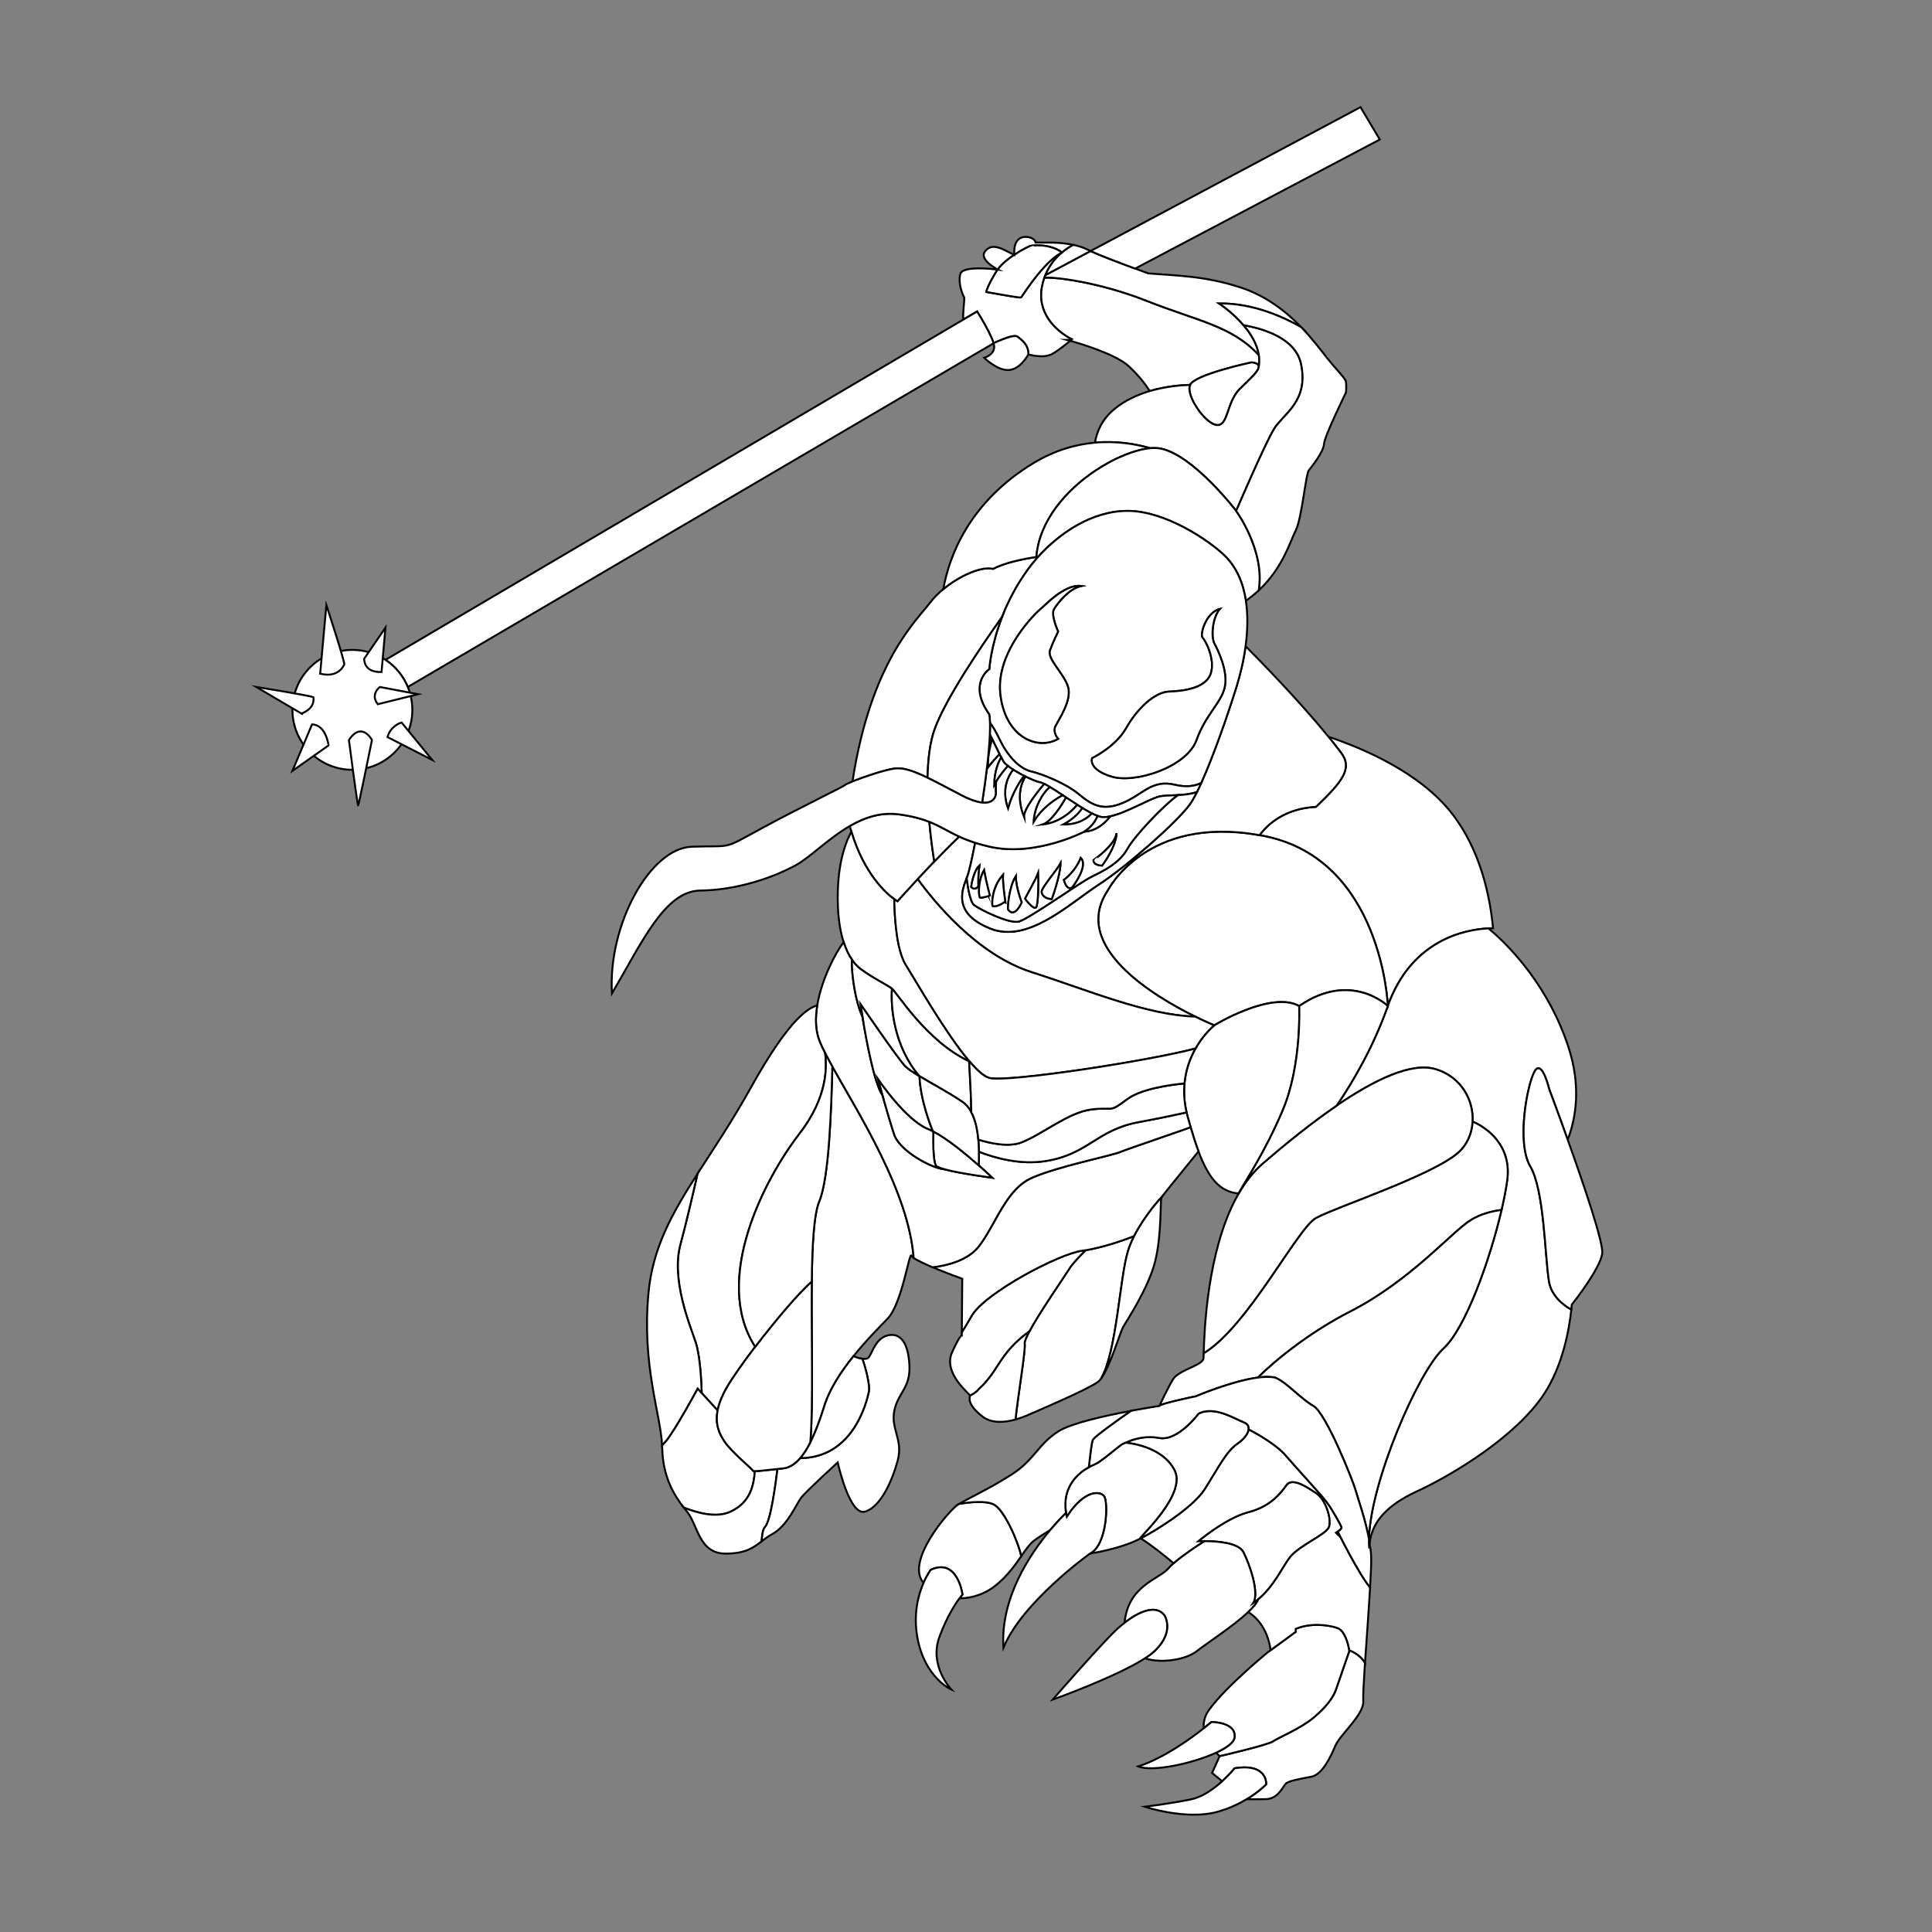 <?xml version="1.0" encoding="utf-8"?>
<!-- Generator: Adobe Illustrator 25.2.0, SVG Export Plug-In . SVG Version: 6.00 Build 0)  -->
<svg version="1.1" baseProfile="tiny" id="Layer_1" xmlns="http://www.w3.org/2000/svg" xmlns:xlink="http://www.w3.org/1999/xlink"
	 x="0px" y="0px" viewBox="0 0 1000 1000" overflow="visible" xml:space="preserve">
<rect x="0" y="0" width="1000" height="1000" fill="#808080" stroke="none"/>
<path fill="#FFFFFF" stroke="#000000" stroke-miterlimit="10" d="M552.44,175.97c0.35,0.09,0.85,0.23,1.48,0.41
	c-1.78,1.52-5.8,4.84-9.29,6.81c-4.64,2.61-12.36,0.23-12.36,0.23c0.12-5.11-3.57-7.48-5.59-9.14c-0.43-0.36-1.25-0.41-2.27-0.26
	c-0.09,0.01-0.18,0.02-0.27,0.04c-0.15,0.03-0.32,0.06-0.49,0.09c-0.19,0.04-0.38,0.09-0.58,0.13c-0.44,0.12-0.91,0.25-1.38,0.39
	c-0.14,0.04-0.28,0.09-0.42,0.14c-1.69,0.55-3.44,1.26-4.77,1.84c-0.2,0.09-0.39,0.17-0.57,0.25c-0.39,0.18-0.73,0.33-1,0.46
	c-0.12,0.06-0.23,0.11-0.32,0.15c-0.06,0.03-0.11,0.05-0.15,0.07l-0.1,0.05l-0.09,0.04c-0.96-3.32-3.99-8.83-6.15-12.55
	c-1.34-2.3-2.35-3.91-2.35-3.91l-7.17,4.22c-0.37-3.86,0.91-11.21,0.4-11.71c-0.59-0.59-3.33-7.37-1.9-12
	c1.34-4.35,17.33-2.42,19.29-2.17c-0.27,0.36-0.52,0.73-0.75,1.1c-4.76,7.72-5.11,10.46-5.11,10.46s0.05,0.01,0.14,0.03
	c0.03,0,0.07,0.01,0.11,0.02c0.11,0.02,0.25,0.04,0.43,0.07c0.09,0.02,0.18,0.04,0.29,0.06c1.83,0.33,5.97,1.07,9.7,1.69
	c0.7,0.12,1.39,0.23,2.05,0.34c0.24,0.04,0.48,0.08,0.71,0.11c0.23,0.04,0.45,0.07,0.67,0.11c0.19,0.03,0.37,0.05,0.55,0.08
	c0.13,0.02,0.27,0.04,0.4,0.06c0.32,0.05,0.63,0.09,0.91,0.13c0.14,0.02,0.27,0.04,0.39,0.05c0.41,0.05,0.75,0.09,1.01,0.11
	c0.33,0.02,0.53,0.02,0.58-0.01c0.01-0.01,0.02-0.02,0.03-0.03c0.04-0.04,0.1-0.12,0.18-0.24c0.11-0.15,0.26-0.37,0.44-0.64
	c0.09-0.13,0.19-0.28,0.3-0.44c0.95-1.4,2.53-3.74,4.51-6.41h0.01c0.07-0.1,0.15-0.21,0.23-0.32c0.12-0.16,0.24-0.31,0.36-0.47
	c0.6-0.78,1.22-1.59,1.87-2.41c0.26-0.33,0.53-0.66,0.8-0.99c0.54-0.65,1.09-1.31,1.65-1.96c1.13-1.29,2.29-2.56,3.49-3.74
	c0.14-0.14,0.29-0.29,0.44-0.43c0.37-0.36,0.75-0.71,1.12-1.05c0.18-0.16,0.36-0.32,0.53-0.47c0.29-0.25,0.57-0.49,0.85-0.72
	c0.2-0.17,0.4-0.33,0.6-0.48c0.17-0.13,0.34-0.26,0.5-0.38c0.36-0.28,0.73-0.54,1.09-0.78c0.06-0.05,0.12-0.09,0.17-0.12
	c0.35-0.23,0.69-0.44,1.03-0.64c0.11-0.07,0.23-0.13,0.34-0.19c0.23-0.13,0.45-0.25,0.68-0.36c-3.17,2.66-6.46,6.45-8.57,11.68
	c-0.19,0.44-0.36,0.89-0.52,1.35c-0.56,1.55-1,3.22-1.32,5.01c-0.41,2.29-0.46,4.44-0.25,6.43c0.33,3.05,1.28,5.74,2.57,8.09
	c4.54,8.31,13.24,12.33,13.24,12.33s-0.15,0.13-0.41,0.37C553.87,175.97,553.21,175.98,552.44,175.97z"/>
<path fill="#FFFFFF" stroke="#000000" stroke-miterlimit="10" d="M532.27,183.42c0,0-3.8,7.49-9.86,8.08
	c-6.06,0.6-12.95-6.29-12.95-6.29s5.58-1.67,5.11-6.18c-0.04-0.39-0.14-0.85-0.3-1.36l0.09-0.04l0.1-0.05
	c0.04-0.02,0.09-0.04,0.15-0.07c0.09-0.04,0.2-0.09,0.32-0.15c0.27-0.13,0.61-0.28,1-0.46c0.18-0.08,0.37-0.16,0.57-0.25
	c1.33-0.58,3.08-1.29,4.77-1.84c0.14-0.05,0.28-0.1,0.42-0.14c0.47-0.14,0.94-0.27,1.38-0.39c0.2-0.04,0.39-0.09,0.58-0.13
	c0.17-0.03,0.34-0.06,0.49-0.09c0.09-0.02,0.18-0.03,0.27-0.04c1.02-0.15,1.84-0.1,2.27,0.26
	C528.7,175.94,532.39,178.31,532.27,183.42z"/>
<path fill="#FFFFFF" stroke="#000000" stroke-miterlimit="10" d="M555.55,126.75c-1.64,0.86-3.72,2.14-5.85,3.93
	c-6.98-5.12-16.45-3.4-16.45-3.4s-3.93,1.73-8.24,4.58c-0.54-8.1,3.6-9.74,7.14-9.15c3.56,0.6,3.92,2.84,3.92,2.84l6.65,0.01
	C542.72,125.56,549.07,125.38,555.55,126.75z"/>
<path fill="#FFFFFF" stroke="#000000" stroke-miterlimit="10" d="M524.91,131.93c-3.07,2.03-6.33,4.62-8.48,7.57
	c-1.3-0.69-10.01-5.48-6.38-9.66C513.94,125.35,519.25,129.2,524.91,131.93z"/>
<path fill="#FFFFFF" stroke="#000000" stroke-miterlimit="10" d="M651.53,189.84c0.03-1.19-1.04-1.99-3.78-2.26
	c0,0-29.1,6.18-31.72,11.59c-0.01,0.01-0.01,0.03-0.02,0.04c-4.88,0.14-12.73,0.79-20.91,3.21c-1.48-2.38-4.96-7.41-10.79-12.82
	c-6.66-6.16-24.35-11.52-30.39-13.22c0.2-0.17,0.37-0.32,0.51-0.43c0.26-0.24,0.41-0.37,0.41-0.37s-8.7-4.02-13.24-12.33
	c-1.29-2.35-2.24-5.04-2.57-8.09c-0.21-1.99-0.16-4.14,0.25-6.43c0.32-1.79,0.76-3.46,1.32-5.01c4.5-0.27,15.82,1.02,29.54,4.48
	c7.36,1.85,15.42,4.34,23.49,7.54c26.04,10.35,43.81,12.78,57.95,28.02C651.88,185.75,651.89,187.78,651.53,189.84z"/>
<path fill="#FFFFFF" stroke="#000000" stroke-miterlimit="10" d="M651.53,189.84c-0.08,2.54-5.15,6.84-9.84,11.52
	c-6.89,6.9-5.82,19.01-11.76,18.66c-5.93-0.36-16.46-15.38-13.92-20.81c0.01-0.01,0.01-0.03,0.02-0.04
	c2.62-5.41,31.72-11.59,31.72-11.59C650.49,187.85,651.56,188.65,651.53,189.84z"/>
<path fill="#FFFFFF" stroke="#000000" stroke-miterlimit="10" d="M643.64,168.29c3.74,4.36,7.07,9.69,7.94,15.47
	c-14.14-15.24-31.91-17.67-57.95-28.02c-8.07-3.2-16.13-5.69-23.49-7.54c-13.72-3.46-25.04-4.75-29.54-4.48
	c0.16-0.46,0.33-0.91,0.52-1.35l23.33-12.43c4.81,2.22,14.49,5.91,23.1,9.08c2.42,0.89,4.74,1.73,6.86,2.5h0.01
	c14.45,1.17,29.45,1.25,47.87,7.33c13.34,4.4,23.54,12.55,31.22,20.49c-9.61-5.5-25.25-12.47-42.51-12.27
	C631,157.07,637.81,161.49,643.64,168.29z"/>
<path fill="#FFFFFF" stroke="#000000" stroke-miterlimit="10" d="M564.45,129.94l-23.33,12.43c2.11-5.23,5.4-9.02,8.57-11.68
	l0.01-0.01c2.13-1.79,4.21-3.07,5.85-3.93c2.61,0.55,5.24,1.34,7.49,2.5C563.44,129.46,563.92,129.69,564.45,129.94z"/>
<path fill="none" stroke="#000000" stroke-miterlimit="10" d="M683.4,175.82"/>
<path fill="#FFFFFF" stroke="#000000" stroke-miterlimit="10" d="M659.52,221.92c-4.76,7.72-19.68,42.53-19.68,42.53
	s-22.38-29.22-39.37-32.31c-1.48-0.27-3.19-0.31-5.08-0.14c-7.3-2.12-17.29-3.91-28.66-2.88c1-5.87,3.76-12.12,9.97-17.3
	c5.5-4.58,12.05-7.52,18.4-9.4c8.18-2.42,16.03-3.07,20.91-3.21c-2.54,5.43,7.99,20.45,13.92,20.81
	c5.94,0.35,4.87-11.76,11.76-18.66c4.69-4.68,9.76-8.98,9.84-11.52c0.36-2.06,0.35-4.09,0.05-6.08c-0.87-5.78-4.2-11.11-7.94-15.47
	c10.43,1.81,26.95,6.77,29.78,20.01C677.58,207.78,664.27,214.2,659.52,221.92z"/>
<path fill="#FFFFFF" stroke="#000000" stroke-miterlimit="10" d="M536.43,288.24c-0.03,0.36-0.05,0.72-0.06,1.08
	c-1.46,1.67-2.78,3.33-3.98,4.96c-6.35,8.64-10.73,17.35-13.75,25.12v0.01c-10.9,15.32-28.75,41.67-34.68,57.53
	c-2.62,7.01-3.66,16.19-3.85,25.63c-7.59-3.68-12.74-5.41-17.25-4.75c-5.32,0.78-15.97,4.41-21.61,6.66
	c9.53-61.96,33.18-83.3,40.17-92.56c1.83-2.42,4.18-4.8,6.82-6.97c8.41-6.97,19.68-11.99,25.79-10.5
	C519.88,291.26,529.75,289.29,536.43,288.24z"/>
<path fill="#FFFFFF" stroke="#000000" stroke-miterlimit="10" d="M483.6,445.92c0,0.01,0,0.01,0,0.01
	c-3.03,3.16-5.96,6.29-8.58,9.13c-6.07,6.53-10.47,11.49-10.47,11.49s-0.62-0.34-1.67-1.11c-4.23-3.05-15.53-12.93-22.2-34.91
	c-0.29-0.97-0.57-1.95-0.85-2.97c7.59-4.41,16.08-7.33,25.55-6.04c6.82,0.93,11.65,2.28,15.64,3.85v0.01
	C481.85,434.7,483.02,442.39,483.6,445.92z"/>
<path fill="#FFFFFF" stroke="#000000" stroke-miterlimit="10" d="M772.8,480.46c-0.71,0.01-1.51,0.03-2.39,0.07
	c-12.32,0.63-39.89,5.99-52.08,40.2c0,0-2.85-75.56-63.68-87.92c-0.92-0.19-1.83-0.36-2.72-0.52c4.46-5.99,13.28-13.82,29.24-14.69
	c13.87-13.3,19.01-19.94,12.92-28.04c-2.01-2.67-4.18-5.42-6.45-8.21c17.92,6,47.39,18.51,63.96,39.82
	C766.34,440.12,771.25,464.05,772.8,480.46z"/>
<path fill="#FFFFFF" stroke="#000000" stroke-miterlimit="10" d="M813.31,677.86c-1.2,10.99-4.55,28.98-13.95,43.43
	c-14.62,22.45-48.12,42.41-65.94,50.61c-15.16,6.98-23.11,15.5-24.48,26.67c-0.11-0.69-0.24-1.39-0.37-2.08
	c0.61-28.93,25.32-86.41,38.51-98.49c11.5-10.52,24.11-45.97,30.11-71.75c1.32-5.66,2.32-10.86,2.92-15.22
	c2.46-17.91-10.13-27.13-17.92-30.53c0.59-11.17-5.98-23.17-19.15-27.1c-12.35-3.68-31.28,5.27-51.19,18.87
	c8.72-12.77,18.95-30.43,26.48-51.54c12.19-34.21,39.76-39.57,52.08-40.2c0.71,0.58,1.58,1.32,2.58,2.2
	c8.95,7.91,28.59,27.97,38.84,59.27c6.57,20.04,4,36.4-0.38,47.94c-5.24-14.64-9.6-26.2-9.6-26.2s-3.68-15.68-7.48-9.27
	c-3.8,6.42-9.56,36.84-2.29,49.19c7.28,12.36,7.52,46.1,9.65,59.41C802.9,670.35,808.49,675.08,813.31,677.86z"/>
<path fill="#FFFFFF" stroke="#000000" stroke-miterlimit="10" d="M829.3,648.93c-1.31,7.82-13.63,23.68-15.74,26.34
	c-0.07,0.81-0.15,1.67-0.25,2.59c-4.82-2.78-10.41-7.51-11.58-14.79c-2.13-13.31-2.37-47.05-9.65-59.41
	c-7.27-12.35-1.51-42.77,2.29-49.19c3.8-6.41,7.48,9.27,7.48,9.27s4.36,11.56,9.6,26.2C819.7,612.99,830.17,643.69,829.3,648.93z"/>
<path fill="#FFFFFF" stroke="#000000" stroke-miterlimit="10" d="M706.52,860.71c-0.64,9.69-1.08,17.4-0.9,19.72
	c0.53,6.95-11.95,17.29-14.44,23.17c-2.5,5.88-6.77,14.97-12.48,16.04c-5.7,1.07-11.76,2.14-13.18,3.57
	c-1.43,1.42-3.92,7.84-10.16,8.02c-4.35,0.12-8.19,0.07-10.1,0.03c6.53-3.93,10.1-7.7,10.1-7.7s0.88-11.08-16.31-8.3
	c0,0-2.53,3.16-6.44,6.7l-5.23-4.28l3.92-8.73c0,0,24.77-5.7,27.62-7.66c2.85-1.97,14.26-6.6,21.03-12.3
	c6.77-5.7,10.16-10.52,11.59-14.62c1.34-3.87,6.36-18.41,6.9-19.99c0.03-0.09,0.05-0.14,0.05-0.14S703.83,856,706.52,860.71
	C706.52,860.71,706.52,860.71,706.52,860.71z"/>
<path fill="#FFFFFF" stroke="#000000" stroke-miterlimit="10" d="M698.44,854.38c-0.54,1.58-5.56,16.12-6.9,19.99
	c-1.43,4.1-4.82,8.92-11.59,14.62c-6.77,5.7-18.18,10.33-21.03,12.3c-2.85,1.96-27.62,7.66-27.62,7.66s-0.76-0.64-1.82-1.78
	c5.34-2.47,9.1-5.19,9.48-7.67c1.25-8.19-11.94-8.19-11.94-8.19s-1.46,1.27-3.95,3.24c-0.27-3,0.38-6.24,2.7-9.48
	c8.56-11.94,30.3-29.76,30.3-29.76l1.62-1.18l12.99-9.52c0,0-0.02-0.55-0.03-1.51c7.49-3.19,16.78-2.16,21.6-0.45
	C696.08,844.01,697.77,850.52,698.44,854.38z"/>
<path fill="#FFFFFF" stroke="#000000" stroke-miterlimit="10" d="M780.11,611.03c-0.6,4.36-1.6,9.56-2.92,15.22
	c-4.61,0.62-10.69,2.04-15.84,5.21c-9.85,6.06-31.14,31.37-62.51,47.41c-20.64,10.56-38.35,24.82-47.74,34.15
	c-13.58,1.79-32.1,9.69-32.1,9.69s-18.32,3.78-18.89,4.99c0,0,4.28-9.27,7.13-13.9c2.85-4.63,15.33-7.13,15.68-10.69
	c0.03-0.33,0.06-1.26,0.1-2.68c0,0,0,0,0-0.01c22.92-13.83,48.49-64.77,58.15-70.03c10.49-5.7,60.45-22.09,73.63-33.86
	c4.64-4.14,7.07-9.96,7.39-16.03C769.98,583.9,782.57,593.12,780.11,611.03z"/>
<path fill="#FFFFFF" stroke="#000000" stroke-miterlimit="10" d="M762.19,580.5c-0.32,6.07-2.75,11.89-7.39,16.03
	c-13.18,11.77-63.14,28.16-73.63,33.86c-9.66,5.26-35.23,56.2-58.15,70.03c0.33-11.1,1.73-52.45,17.02-80.72
	c0.36-0.67,0.73-1.32,1.1-1.97c3.44-5.96,7.55-11.27,12.44-15.49c12.16-10.48,25.41-21.19,38.26-29.96c0.01,0,0.01-0.01,0.01-0.01
	c19.91-13.6,38.84-22.55,51.19-18.87C756.21,557.33,762.78,569.33,762.19,580.5z"/>
<path fill="#FFFFFF" stroke="#000000" stroke-miterlimit="10" d="M777.19,626.25c-6,25.78-18.61,61.23-30.11,71.75
	c-13.19,12.08-37.9,69.56-38.51,98.49c-1.98-10.46-5.93-21.42-6.88-24.95c-1.24-4.63-15.32-40.1-21.92-43.84
	c-6.59-3.74-13.54-11.94-19.6-14.61c-2.44-0.58-5.59-0.53-9.07-0.07c9.39-9.33,27.1-23.59,47.74-34.15
	c31.37-16.04,52.66-41.35,62.51-47.41C766.5,628.29,772.58,626.87,777.19,626.25z"/>
<path fill="#FFFFFF" stroke="#000000" stroke-miterlimit="10" d="M718.33,520.73c0,0-19.01-18.53-45.86,0
	c-14.5-8.08-43.96,9.98-43.96,9.98s-3.97-1.6-9.88-4.51c-20.64-10.13-64.84-36.16-45.25-65.35c0,0,19.82-39.19,78.55-28.56
	c0.89,0.16,1.8,0.33,2.72,0.52C715.48,445.17,718.33,520.73,718.33,520.73z"/>
<path fill="#FFFFFF" stroke="#000000" stroke-miterlimit="10" d="M681.17,417.6c-15.96,0.87-24.78,8.7-29.24,14.69
	c-58.73-10.63-78.55,28.56-78.55,28.56c-19.59,29.19,24.61,55.22,45.25,65.35c-25.24-0.74-55.41-13.64-84.82-23.05
	c-28.28-9.05-50.72-36.95-58.79-48.09c2.62-2.84,5.55-5.97,8.58-9.13c0,0,0,0,0-0.01c4.35-4.53,8.86-9.1,12.88-12.91
	c2.38,1.09,5.05,2.17,8.26,3.19c-1.7,8.78-3.24,15.43-4.07,17.52c-0.1,0.25-0.2,0.5-0.3,0.77v0.01
	c-2.86,7.19-6.62,18.53,12.18,26.09c19.48,7.82,40.57-12.57,55.94-22.59c15.37-10.03,40.43-32.32,47.13-41.35
	c1.16-1.57,2.48-3.85,3.88-6.66v-0.01c0.73-1.44,1.48-3,2.24-4.69v-0.01c6.33-13.97,13.85-35.56,18.3-49.94
	c1.87-6.04,3.64-13.27,4.66-20.88c7.4,7.43,27.56,28.02,42.94,46.89c2.27,2.79,4.44,5.54,6.45,8.21
	C700.18,397.66,695.04,404.3,681.17,417.6z"/>
<path fill="#FFFFFF" stroke="#000000" stroke-miterlimit="10" d="M663.91,574.79c-9.06,21.36-18.78,35.73-22.82,42.94
	c-9.6-0.81-15.45-7.68-20.75-21.78c-1.38-3.68-2.73-7.85-4.09-12.54c-0.51-1.73-1.02-3.54-1.53-5.41c-0.21-0.75-0.39-1.49-0.56-2.23
	c-1.25-5.44-1.5-10.45-1.08-14.99c0.65-7.26,3.01-13.33,5.69-18.06v-0.01c4.43-7.81,9.74-12,9.74-12s29.46-18.06,43.96-9.98
	C672.47,520.73,673.89,551.27,663.91,574.79z"/>
<path fill="#FFFFFF" stroke="#000000" stroke-miterlimit="10" d="M718.33,520.73c-7.53,21.11-17.76,38.77-26.48,51.54
	c0,0,0,0.01-0.01,0.01c-12.85,8.77-26.1,19.48-38.26,29.96c-4.89,4.22-9,9.53-12.44,15.49h-0.05c4.04-7.21,13.76-21.58,22.82-42.94
	c9.98-23.52,8.56-54.06,8.56-54.06C699.32,502.2,718.33,520.73,718.33,520.73z"/>
<path fill="#FFFFFF" stroke="#000000" stroke-miterlimit="10" d="M687.79,790.61c-1.78,3.92-15.86,9.63-20.31,15.69
	c-4.02,5.45-8.32,14.97-16.18,21.49c-0.86,0.72-1.76,1.4-2.71,2.03c3.38-5.17-1.61-19.6-4.99-26.38
	c-2.55-5.09-14.47-5.75-20.22-5.76c-1.9-0.01-3.13,0.06-3.13,0.06s1.18-1,3.14-2.49c4.8-3.67,14.29-10.33,22.52-12.48
	c11.59-3.03,16.58-9.45,19.96-14.08c3.39-4.63,12.32,2.28,15.3,4.1C686.14,775.82,689.58,786.69,687.79,790.61z"/>
<path fill="#FFFFFF" stroke="#000000" stroke-miterlimit="10" d="M651.3,827.79c-0.67,1.84-2.58,4.11-5.19,6.58
	c-7.64,7.2-21.26,16.06-27.11,20.58c-4.69,3.63-17.18,6.43-26.37,3.38c2.11-1.36,3.87-2.68,5.16-3.92
	c10.52-10.15,4.82-18.46,4.82-18.46c-4.7-5.76-13.51-1.45-20.53,3.99c1.78-19.33,17.9-22.51,22.66-28.12
	c0.7-0.83,1.64-1.75,2.72-2.69c4.62-4.09,11.96-8.93,15.92-11.45c5.75,0.01,17.67,0.67,20.22,5.76c3.38,6.78,8.37,21.21,4.99,26.38
	C649.54,829.19,650.44,828.51,651.3,827.79z"/>
<path fill="#FFFFFF" stroke="#000000" stroke-miterlimit="10" d="M709.15,821.65c0,0.01,0,0.01,0,0.01
	c-0.67,11.69-1.81,26.92-2.63,39.04c-2.69-4.7-8.03-6.46-8.03-6.46s-0.02,0.05-0.05,0.14c-0.67-3.86-2.36-10.37-6.19-11.73
	c-4.82-1.71-14.11-2.74-21.6,0.45c0.01,0.96,0.03,1.51,0.03,1.51l-12.99,9.52c-1.69-12-8.16-17.59-11.58-19.76
	c2.61-2.47,4.52-4.74,5.19-6.58c7.86-6.52,12.16-16.04,16.18-21.49c4.45-6.06,18.53-11.77,20.31-15.69
	c1.79-3.92-1.65-14.79-6.62-17.82c-2.98-1.82-11.91-8.73-15.3-4.1c-3.38,4.63-8.37,11.05-19.96,14.08
	c-8.23,2.15-17.72,8.81-22.52,12.48c-1.96,1.49-3.14,2.49-3.14,2.49s1.23-0.07,3.13-0.06c-3.96,2.52-11.3,7.36-15.92,11.45
	c-5.12-4.32-12-9.8-17.06-12.88c0.3-0.15,0.57-0.3,0.83-0.45c0.02-0.01,0.04-0.02,0.06-0.03c5.14-2.62,25.93-14.93,32.35-25.12
	c6.95-11.05,11.22-19.6,16.75-23.34c3.33-2.26,5.62-5.16,5.9-7.5c5.61,2.96,14.5,8.13,19.05,13.38
	c6.95,8.02,18.18,20.11,21.38,24.31c3.21,4.2,7.31,12.04,7.67,12.93c0.35,0.89-1.96,2.32-1.96,2.32S702.95,814.13,709.15,821.65z"/>
<path fill="#FFFFFF" stroke="#000000" stroke-miterlimit="10" d="M646.29,739.81c-0.28,2.34-2.57,5.24-5.9,7.5
	c-5.53,3.74-9.8,12.29-16.75,23.34c-6.42,10.19-27.21,22.5-32.35,25.12c-0.02,0.01-0.04,0.02-0.06,0.03
	c-0.41,0.2-0.71,0.35-0.89,0.42c-0.05-0.03-0.1-0.06-0.14-0.09c0.82-1.75,23.94-22.89,17.75-35.1c-6.59-13.01-25.3-14.26-25.3-14.26
	s0.22-0.12,0.64-0.32c2.02-0.96,8.67-3.66,16.73-2.17c9.71,1.78,20.23-12.48,20.23-12.48c8.02-4.46,19.07,2.67,23.7,4.46
	C645.79,736.97,646.48,738.27,646.29,739.81z"/>
<path fill="#FFFFFF" stroke="#000000" stroke-miterlimit="10" d="M590.34,796.22c0.02,0.01,0.04,0.02,0.06,0.03
	c-4.12,2.2-12.21,5.53-26.29,7.91c9-4.46,9.54-26.74,7.4-29.68c-2.14-2.94-10.43-3.29-19.34,10.61c-0.16-0.68-0.29-1.34-0.39-1.98
	c-2.28-13.81,6.63-20.84,11.78-23.7c1.31-0.73,2.38-1.18,2.96-1.41c2.94-1.16,9.53-6.95,13.17-9.71c1.27-0.96,2.52-1.52,3.6-1.84
	c-0.42,0.2-0.64,0.32-0.64,0.32s18.71,1.25,25.3,14.26c6.19,12.21-16.93,33.35-17.75,35.1
	C590.15,796.25,590.19,796.28,590.34,796.22z"/>
<path fill="#FFFFFF" stroke="#000000" stroke-miterlimit="10" d="M709.15,821.65c-6.2-7.52-16.72-28.9-16.72-28.9
	s2.31-1.43,1.96-2.32c-0.36-0.89-4.46-8.73-7.67-12.93c-3.2-4.2-14.43-16.29-21.38-24.31c-4.55-5.25-13.44-10.42-19.05-13.38
	c0.19-1.54-0.5-2.84-2.34-3.55c-4.63-1.79-15.68-8.92-23.7-4.46c0,0-10.52,14.26-20.23,12.48c-8.06-1.49-14.71,1.21-16.73,2.17
	c-1.08,0.32-2.33,0.88-3.6,1.84c-3.64,2.76-10.23,8.55-13.17,9.71c-0.58,0.23-1.65,0.68-2.96,1.41c0.66-5.28,1.33-12.71,2.15-14.24
	c0.93-1.72,12.81-10.18,19.63-14.91c8.39-1.59,14.77-2.56,14.77-2.56c0.57-1.21,18.89-4.99,18.89-4.99s18.52-7.9,32.1-9.69
	c3.48-0.46,6.63-0.51,9.07,0.07c6.06,2.67,13.01,10.87,19.6,14.61c6.6,3.74,20.68,39.21,21.92,43.84c0.95,3.53,4.9,14.49,6.88,24.95
	c-0.02,0.55-0.02,1.09-0.02,1.6c0.01,0.01,0,0.02,0,0.02c0.02,1.18,0.07,2.31,0.18,3.38c0.01-0.73,0.05-1.44,0.12-2.14
	c0.2,0.87,0.37,1.68,0.54,2.43c0,0.01,0,0.01,0,0.02c0.17,1.43,0.28,2.81,0.32,4.14C709.8,809,709.56,814.69,709.15,821.65z"/>
<path fill="#FFFFFF" stroke="#000000" stroke-miterlimit="10" d="M528.59,805.48c-3.18,4.59-7.05,10.13-13.13,15.07
	c-5.28,4.3-12.09,6.75-18.85,6.75c0.97-1.3,1.56-1.94,1.56-1.94s-2.5-19.24-16.4-12.83c0,0-1.85,2.41-3.74,6.74
	c-9.69-11,13.22-37.5,17.73-40.42c0.26-0.17,0.53-0.35,0.84-0.52c0,0,0.01-0.01,0.02-0.01c5.59-0.82,13.48-1.68,17.71,0.35
	C519.74,781.27,527.14,798.06,528.59,805.48z"/>
<path fill="#FFFFFF" stroke="#000000" stroke-miterlimit="10" d="M585.34,730.26c-6.82,4.73-18.7,13.19-19.63,14.91
	c-0.82,1.53-1.49,8.96-2.15,14.24c-5.15,2.86-14.06,9.89-11.78,23.7c-1.36,1.3-4.44,4.37-8.19,8.83c-3.35,2.02-6.61,4.1-8.53,5.62
	c-2.19,1.73-4.14,4.57-6.47,7.92c-1.45-7.42-8.85-24.21-14.26-26.81c-4.23-2.03-12.12-1.17-17.71-0.35
	c4.98-2.99,15.44-7.76,26.86-15.02c12.12-7.7,13.72-15.82,24.59-22.59C554.66,736.6,572.4,732.69,585.34,730.26z"/>
<path fill="#FFFFFF" stroke="#000000" stroke-miterlimit="10" d="M564.11,804.16c0,0-34.93,24.95-44.73,48.65
	c-1.68-25.6,13.83-48.54,24.21-60.87c3.75-4.46,6.83-7.53,8.19-8.83c0.1,0.64,0.23,1.3,0.39,1.98c8.91-13.9,17.2-13.55,19.34-10.61
	C573.65,777.42,573.11,799.7,564.11,804.16z"/>
<path fill="#FFFFFF" stroke="#000000" stroke-miterlimit="10" d="M486.23,847.29c-5.46,14.78,5.94,26.95,6.23,27.25
	c-0.42-0.18-13.95-6.38-17.64-27.08c-2.18-12.27,0.55-22.12,3.21-28.19c1.89-4.33,3.74-6.74,3.74-6.74
	c13.9-6.41,16.4,12.83,16.4,12.83s-0.59,0.64-1.56,1.94C494.37,830.3,490.08,836.84,486.23,847.29z"/>
<path fill="#FFFFFF" stroke="#000000" stroke-miterlimit="10" d="M597.79,854.41c-1.29,1.24-3.05,2.56-5.16,3.92
	c-14.86,9.57-46.75,21.03-47.75,21.38c0.8-0.93,26.47-30.38,33.67-36.82c1.1-0.98,2.28-1.98,3.53-2.94v-0.01
	c7.02-5.44,15.83-9.75,20.53-3.99C602.61,835.95,608.31,844.26,597.79,854.41z"/>
<path fill="#FFFFFF" stroke="#000000" stroke-miterlimit="10" d="M638.96,899.5c-0.38,2.48-4.14,5.2-9.48,7.67
	c-12.35,5.72-33.17,10.11-40.31,7.13c13.41-4.4,27.3-14.53,33.9-19.75c2.49-1.97,3.95-3.24,3.95-3.24S640.21,891.31,638.96,899.5z"
	/>
<path fill="#FFFFFF" stroke="#000000" stroke-miterlimit="10" d="M655.36,923.56c0,0-3.57,3.77-10.1,7.7h-0.01
	c-4,2.41-9.11,4.87-15.2,6.56c-16.04,4.46-37.6-2.67-37.6-2.67s12.65-1.43,24.16-3.84c5.97-1.26,11.79-5.53,16-9.35
	c3.91-3.54,6.44-6.7,6.44-6.7C656.24,912.48,655.36,923.56,655.36,923.56z"/>
<path fill="#FFFFFF" stroke="#000000" stroke-miterlimit="10" d="M595.39,232c-7.6,0.68-18.14,4.79-28.21,11.48
	c-15.14,10.05-29.24,25.94-30.75,44.76c-6.68,1.05-16.55,3.02-22.4,6.21c-6.11-1.49-17.38,3.53-25.79,10.5
	c3.09-17.31,13.51-45.02,46.41-65.09c11.17-6.81,22.15-9.85,32.08-10.74C578.1,228.09,588.09,229.88,595.39,232z"/>
<path fill="#FFFFFF" stroke="#000000" stroke-miterlimit="10" d="M651.57,305.53c-2,1.87-4.23,3.69-6.71,5.41
	c-1.37-9.05-4.76-17.41-11.28-23.62c-8.19-7.78-30.42-22.84-49.87-22.87c-18.68-0.03-35.49,11.75-46.25,23.64
	c-0.33,0.05-0.68,0.1-1.03,0.15c1.51-18.82,15.61-34.71,30.75-44.76c10.07-6.69,20.61-10.8,28.21-11.48
	c1.89-0.17,3.6-0.13,5.08,0.14c16.99,3.09,39.37,32.31,39.37,32.31S654.92,284.93,651.57,305.53z"/>
<path fill="#FFFFFF" stroke="#000000" stroke-miterlimit="10" d="M696.62,203.27c0,0-11.08,22.45-11.32,26.55
	c-0.24,4.1-6.18,11.47-7.84,13.6c-1.67,2.14-3.57,24.95-6.89,31.37c-2.8,5.39-6.52,19.07-19,30.74
	c3.35-20.6-11.73-41.08-11.73-41.08s14.92-34.81,19.68-42.53c4.75-7.72,18.06-14.14,13.9-33.62c-2.83-13.24-19.35-18.2-29.78-20.01
	c-5.83-6.8-12.64-11.22-12.64-11.22c17.26-0.2,32.9,6.77,42.51,12.27c6,6.21,10.45,12.28,13.69,16.34c4.6,5.78,7.81,8.61,9.4,11.53
	C697.07,200.83,696.62,203.27,696.62,203.27z"/>
<path fill="#FFFFFF" stroke="#000000" stroke-miterlimit="10" d="M644.86,310.94c-1.37-9.05-4.76-17.41-11.28-23.62
	c-8.19-7.78-30.42-22.84-49.87-22.87c-18.68-0.03-35.49,11.75-46.25,23.64c-0.37,0.41-0.74,0.82-1.09,1.23
	c-1.46,1.67-2.78,3.33-3.98,4.96c-6.35,8.64-10.73,17.35-13.75,25.12v0.01c-5.94,15.3-6.57,26.9-6.57,26.9s-11.4,7.49,0,23.53
	c0.18,1.2,0.29,2.61,0.34,4.24c0,0,0,0,0,0.01c1.46,1.95,3.18,4.87,5.19,9.06c4.45,9.26,10.87,14.97,16.09,16.16
	c5.23,1.18,17.59,5.94,24.48,11.64c6.89,5.7,12.36,9.03,22.81,4.75c10.46-4.28,15.21-12.41,27.09-9.5
	c6.43,1.57,10.91,0.45,13.67-0.91v-0.01c6.33-13.97,13.85-35.56,18.3-49.94c1.87-6.04,3.64-13.27,4.66-20.88
	C645.75,326.71,646.02,318.58,644.86,310.94z M545.58,315.19c-1.91,3.09,2.1,11.64,2.1,11.64s-2.58,5.23-4.24,9.74
	c-1.67,4.52,7.6,12.36,9.44,19.25c1.84,6.89-4.93,16.63-6.59,19.96c-1.66,3.33,1.39,6.65,1.39,6.65
	c-10.72,6.18-27.53-0.95-29.91-23.43c-2.37-22.49,19.73-43.1,20.91-43.81c1.19-0.72,12.12-13.07,20.92-11.88
	C553.18,304.73,547.48,312.1,545.58,315.19z M633.97,355.34c-1.66,8.32-9.74,14.02-14.73,27.81c-4.99,13.78-31.6,22.57-43.96,18.77
	s-9.98-9.51-9.98-9.51s12.12-5.76,17.58-15.47c5.47-9.71,14.57-18.74,22.38-18.98c7.8-0.24,18.73-1.9,21.35-9.03
	c2.61-7.13-2.38-17.11-4.04-18.77c-1.67-1.67,1.66-13.07,8.79-14.97c-4.04,4.75-4.52,14.73-2.85,17.82
	C630.17,336.1,635.64,347.03,633.97,355.34z"/>
<path fill="#FFFFFF" stroke="#000000" stroke-miterlimit="10" d="M515.63,404.51c-0.31,3.41-0.1,6.14-0.1,6.14s-0.04,5.53-7.18,4.77
	c1.96-12.56,3.6-25.71,4-35.32c0.09,0.18,0.52,1.09,1.15,2.38c-0.85,3.04-2.58,10.02-1.96,14.45c2.01-2.58,4.2-4.98,5.79-6.65
	c0.31,0.62,0.62,1.21,0.9,1.74c-1.21,2.04-3.57,6.95-3.57,14.18C514.97,405.63,515.29,405.06,515.63,404.51z"/>
<path fill="#FFFFFF" stroke="#000000" stroke-miterlimit="10" d="M621.74,405.29c-0.76,1.69-1.51,3.25-2.24,4.69v0.01
	c-3.3,1.07-6.71,1.41-9.87,1.57c-3.89,0.21-7.41,0.14-9.93,0.81c-5.1,1.37-16.94,8.47-25.11,10.21c-0.61,0.13-1.2,0.23-1.76,0.3
	c-1.12,0.13-2.13,0.12-3.02-0.05c-0.5-0.1-1.04-0.26-1.64-0.48c-0.91-0.32-1.94-0.79-3.04-1.35c-1.52-0.77-3.19-1.73-4.93-2.8
	c-0.86-0.53-1.74-1.08-2.63-1.65c-1.93-1.23-3.91-2.54-5.83-3.82c-0.56-0.37-1.11-0.74-1.66-1.1c-2.42-1.61-4.7-3.11-6.64-4.27
	c-1.1-0.67-2.09-1.22-2.93-1.62c-0.77-0.38-1.41-0.63-1.91-0.73c-1.86-0.37-4.81-1.56-7.86-3.08c-0.22-0.11-0.44-0.22-0.66-0.33
	c-1.97-1.01-3.96-2.13-5.68-3.24h-0.01c-1-0.64-1.91-1.28-2.68-1.88c-1.08-0.84-1.89-1.62-2.27-2.26c-0.06-0.1-0.13-0.22-0.2-0.34
	c-0.29-0.5-0.63-1.14-1.01-1.86c-0.28-0.53-0.59-1.12-0.9-1.74c-1.32-2.6-2.83-5.71-3.83-7.8c-0.63-1.29-1.06-2.2-1.15-2.38
	c0.09-2.21,0.11-4.23,0.06-6.01c1.46,1.95,3.18,4.87,5.19,9.06c4.45,9.26,10.87,14.97,16.09,16.16c5.23,1.18,17.59,5.94,24.48,11.64
	c6.89,5.7,12.36,9.03,22.81,4.75c10.46-4.28,15.21-12.41,27.09-9.5C614.5,407.77,618.98,406.65,621.74,405.29z"/>
<path fill="#FFFFFF" stroke="#000000" stroke-miterlimit="10" d="M517.33,390.28c-1.59,1.67-3.78,4.07-5.79,6.65
	c-0.62-4.43,1.11-11.41,1.96-14.45C514.5,384.57,516.01,387.68,517.33,390.28z"/>
<path fill="#FFFFFF" stroke="#000000" stroke-miterlimit="10" d="M530.08,401.6c-2.05,2.68-5.95,8.56-8.33,16.89
	c-3.7-10.3,0.38-17.29,2.64-20.13h0.01C526.12,399.47,528.11,400.59,530.08,401.6z"/>
<path fill="#FFFFFF" stroke="#000000" stroke-miterlimit="10" d="M540.51,405.74c-2.25,2.64-10.9,13.1-10.44,17.23
	c-4.45-11.02-1.11-18.28,0.67-21.04c3.05,1.52,6,2.71,7.86,3.08C539.1,405.11,539.74,405.36,540.51,405.74z"/>
<path fill="#FFFFFF" stroke="#000000" stroke-miterlimit="10" d="M550.08,411.63c-3.09,1.6-10.37,5.99-15.11,13.81
	c0.37-7.85,4.76-15.21,8.47-18.08C545.38,408.52,547.66,410.02,550.08,411.63z"/>
<path fill="#FFFFFF" stroke="#000000" stroke-miterlimit="10" d="M557.57,416.55c-1.83,2.28-8.16,9.19-17.96,10.23
	c4.76-1.58,10.22-10.65,12.13-14.05C553.66,414.01,555.64,415.32,557.57,416.55z"/>
<path fill="#FFFFFF" stroke="#000000" stroke-miterlimit="10" d="M565.13,421c-1.74,1.97-6.32,5.92-14.83,5.78
	c5.99-3.21,8.96-7.15,9.9-8.58C561.94,419.27,563.61,420.23,565.13,421z"/>
<path fill="#FFFFFF" stroke="#000000" stroke-miterlimit="10" d="M619.5,409.99c-1.4,2.81-2.72,5.09-3.88,6.66
	c-6.7,9.03-31.76,31.32-47.13,41.35c-15.37,10.02-36.46,30.41-55.94,22.59c-18.8-7.56-15.04-18.9-12.18-26.09
	c0.58,4.83,1.79,12.37,3.86,13.95c3.09,2.38,18.06,9.75,23.05,8.56s31.47-20.2,37.84-23.29c6.36-3.09,14.44-7.13,18.48-14.49
	c3.44-6.28,18.35-22.2,26.03-27.67C612.79,411.4,616.2,411.06,619.5,409.99z"/>
<path fill="#FFFFFF" stroke="#000000" stroke-miterlimit="10" d="M633.97,355.34c-1.66,8.32-9.74,14.02-14.73,27.81
	c-4.99,13.78-31.6,22.57-43.96,18.77s-9.98-9.51-9.98-9.51s12.12-5.76,17.58-15.47c5.47-9.71,14.57-18.74,22.38-18.98
	c7.8-0.24,18.73-1.9,21.35-9.03c2.61-7.13-2.38-17.11-4.04-18.77c-1.67-1.67,1.66-13.07,8.79-14.97
	c-4.04,4.75-4.52,14.73-2.85,17.82C630.17,336.1,635.64,347.03,633.97,355.34z"/>
<path fill="#FFFFFF" stroke="#000000" stroke-miterlimit="10" d="M546.29,375.78c-1.66,3.33,1.39,6.65,1.39,6.65
	c-10.72,6.18-27.53-0.95-29.91-23.43c-2.37-22.49,19.73-43.1,20.91-43.81c1.19-0.72,12.12-13.07,20.92-11.88
	c-6.42,1.42-12.12,8.79-14.02,11.88c-1.91,3.09,2.1,11.64,2.1,11.64s-2.58,5.23-4.24,9.74c-1.67,4.52,7.6,12.36,9.44,19.25
	C554.72,362.71,547.95,372.45,546.29,375.78z"/>
<path fill="#FFFFFF" stroke="#000000" stroke-miterlimit="10" d="M599.7,412.37c-5.1,1.37-16.94,8.47-25.11,10.21
	c-1.74,2.31-6.47,7.58-13.42,7.88c0,0-25.22,13.16-48.83,7.8c-2.85-0.65-5.36-1.34-7.6-2.06c-1.7,8.78-3.24,15.43-4.07,17.52
	c-0.1,0.25-0.2,0.5-0.3,0.77v0.01c0.58,4.83,1.79,12.37,3.86,13.95c3.09,2.38,18.06,9.75,23.05,8.56s31.47-20.2,37.84-23.29
	c6.36-3.09,14.44-7.13,18.48-14.49c3.44-6.28,18.35-22.2,26.03-27.67C605.74,411.77,602.22,411.7,599.7,412.37z M502.68,459.07
	c0,0,1.07-8.2,4.28-11.05c-0.71,4.63-0.71,9.86-0.59,10.33C506.49,458.83,504.68,461.21,502.68,459.07z M507.39,464.65
	c-0.84,0.05-1.5-8.08,1.95-14.26c1.19,6.54,3,13.19,3,13.19S509.65,464.53,507.39,464.65z M513.79,468.99
	c-0.4-0.1-0.83-9.21,5.35-16.16c-0.24,4.69,1.19,13.72,1.19,13.72S516.53,469.64,513.79,468.99z M521.87,470.89
	c-0.47-0.62,0.36-11.82,3.92-17.35c0,5.88,3.03,13.49,3.03,13.49S525.32,475.4,521.87,470.89z M536.25,469.64
	c-1.25,1.49-5.64-4.45-5.64-4.45c0-0.42,5.46-9.75,6.71-13.19C537.5,455.98,537.5,468.16,536.25,469.64z M544.39,465.36
	c0,0-4.58-0.05-5.23-3.62c-0.36-1.94,8.2-11.76,9.74-14.79C548.84,453.19,544.39,465.36,544.39,465.36z M555.02,459.22
	c0,0-2.44,2.5-4.36-3.75c0,0,5.97-4.27,8.73-11.4C563.58,448.17,555.02,459.22,555.02,459.22z M570.44,448.02
	c0,0-4.46-0.03-4.46-2.79c0,0,11.32-7.76,11.94-13.99C577.74,438.36,570.44,448.02,570.44,448.02z"/>
<path fill="#FFFFFF" stroke="#000000" stroke-miterlimit="10" d="M506.37,458.35c0.12,0.48-1.69,2.86-3.69,0.72
	c0,0,1.07-8.2,4.28-11.05C506.25,452.65,506.25,457.88,506.37,458.35z"/>
<path fill="#FFFFFF" stroke="#000000" stroke-miterlimit="10" d="M512.34,463.58c0,0-2.69,0.95-4.95,1.07
	c-0.84,0.05-1.5-8.08,1.95-14.26C510.53,456.93,512.34,463.58,512.34,463.58z"/>
<path fill="#FFFFFF" stroke="#000000" stroke-miterlimit="10" d="M520.33,466.55c0,0-3.8,3.09-6.54,2.44
	c-0.4-0.1-0.83-9.21,5.35-16.16C518.9,457.52,520.33,466.55,520.33,466.55z"/>
<path fill="#FFFFFF" stroke="#000000" stroke-miterlimit="10" d="M528.82,467.03c0,0-3.5,8.37-6.95,3.86
	c-0.47-0.62,0.36-11.82,3.92-17.35C525.79,459.42,528.82,467.03,528.82,467.03z"/>
<path fill="#FFFFFF" stroke="#000000" stroke-miterlimit="10" d="M536.25,469.64c-1.25,1.49-5.64-4.45-5.64-4.45
	c0-0.42,5.46-9.75,6.71-13.19C537.5,455.98,537.5,468.16,536.25,469.64z"/>
<path fill="#FFFFFF" stroke="#000000" stroke-miterlimit="10" d="M548.9,446.95c-0.06,6.24-4.51,18.41-4.51,18.41
	s-4.58-0.05-5.23-3.62C538.8,459.8,547.36,449.98,548.9,446.95z"/>
<path fill="#FFFFFF" stroke="#000000" stroke-miterlimit="10" d="M555.02,459.22c0,0-2.44,2.5-4.36-3.75c0,0,5.97-4.27,8.73-11.4
	C563.58,448.17,555.02,459.22,555.02,459.22z"/>
<path fill="#FFFFFF" stroke="#000000" stroke-miterlimit="10" d="M577.92,431.24c-0.18,7.12-7.48,16.78-7.48,16.78
	s-4.46-0.03-4.46-2.79C565.98,445.23,577.3,437.47,577.92,431.24z"/>
<path fill="#FFFFFF" stroke="#000000" stroke-miterlimit="10" d="M521.71,396.48c-1.52,1.67-4.02,4.64-6.08,8.03
	c-0.34,0.55-0.66,1.12-0.97,1.69c0-7.23,2.36-12.14,3.57-14.18c0.38,0.72,0.72,1.36,1.01,1.86c0.07,0.12,0.14,0.24,0.2,0.34
	C519.82,394.86,520.63,395.64,521.71,396.48z"/>
<path fill="#FFFFFF" stroke="#000000" stroke-miterlimit="10" d="M512.41,374.09c0.05,1.78,0.03,3.8-0.06,6.01
	c-0.4,9.61-2.04,22.76-4,35.32c-2.62-0.28-6.19-1.41-11.07-3.97c-6.92-3.63-12.51-6.63-17.17-8.88c0.19-9.44,1.23-18.62,3.85-25.63
	c5.93-15.86,23.78-42.21,34.68-57.53c-5.94,15.3-6.57,26.9-6.57,26.9s-11.4,7.49,0,23.53c0.18,1.2,0.29,2.61,0.34,4.24
	C512.41,374.08,512.41,374.08,512.41,374.09z"/>
<path fill="#FFFFFF" stroke="#000000" stroke-miterlimit="10" d="M496.48,433.01c-4.02,3.81-8.53,8.38-12.88,12.91
	c-0.58-3.53-1.75-11.22-2.58-20.54C486.75,427.63,490.77,430.37,496.48,433.01z"/>
<path fill="#FFFFFF" stroke="#000000" stroke-miterlimit="10" d="M568.17,422.35c-0.27,0.63-0.73,1.57-1.41,2.64
	c-0.22,0.35-0.47,0.71-0.75,1.08c-0.42,0.56-0.9,1.13-1.45,1.7c-0.18,0.19-0.37,0.38-0.57,0.56c-0.21,0.2-0.42,0.39-0.65,0.58
	c-0.21,0.18-0.44,0.36-0.67,0.54c-0.44,0.34-0.92,0.67-1.42,0.97c-0.03,0.01-0.05,0.02-0.06,0.03c-0.01,0.01-0.02,0.01-0.02,0.01
	s-25.22,13.16-48.83,7.8c-2.85-0.65-5.36-1.34-7.6-2.06c-3.21-1.02-5.88-2.1-8.26-3.19c-5.71-2.64-9.73-5.38-15.46-7.63v-0.01
	c-3.99-1.57-8.82-2.92-15.64-3.85c-9.47-1.29-17.96,1.63-25.55,6.04c-11.28,6.54-20.6,16.34-28.27,20.46
	c-12.84,6.89-31.01,12.71-49.19,12.93c-18.18,0.23-29.94,26.51-45.63,53.25c-2.13-35.29,19.61-75.21,41.35-75.94
	c21.74-0.73,15.33,1.8,35.64-9.25c20.32-11.05,43.13-21.92,43.85-22.81c0.19-0.24,1.59-0.88,3.67-1.72
	c5.64-2.25,16.29-5.88,21.61-6.66c4.51-0.66,9.66,1.07,17.25,4.75c4.66,2.25,10.25,5.25,17.17,8.88c4.88,2.56,8.45,3.69,11.07,3.97
	c7.14,0.76,7.18-4.77,7.18-4.77s-0.21-2.73,0.1-6.14c2.06-3.39,4.56-6.36,6.08-8.03c0.77,0.6,1.68,1.24,2.68,1.88
	c-2.26,2.84-6.34,9.83-2.64,20.13c2.38-8.33,6.28-14.21,8.33-16.89c0.22,0.11,0.44,0.22,0.66,0.33c-1.78,2.76-5.12,10.02-0.67,21.04
	c-0.46-4.13,8.19-14.59,10.44-17.23c0.84,0.4,1.83,0.95,2.93,1.62c-3.71,2.87-8.1,10.23-8.47,18.08
	c4.74-7.82,12.02-12.21,15.11-13.81c0.55,0.36,1.1,0.73,1.66,1.1c-1.91,3.4-7.37,12.47-12.13,14.05c9.8-1.04,16.13-7.95,17.96-10.23
	c0.89,0.57,1.77,1.12,2.63,1.65c-0.94,1.43-3.91,5.37-9.9,8.58c8.51,0.14,13.09-3.81,14.83-5.78
	C566.23,421.56,567.26,422.03,568.17,422.35z"/>
<path fill="#FFFFFF" stroke="#000000" stroke-miterlimit="10" d="M574.59,422.58c-1.74,2.31-6.47,7.58-13.42,7.88
	c0,0,0.01,0,0.02-0.01c0.01-0.01,0.03-0.02,0.06-0.03c0.5-0.3,0.98-0.63,1.42-0.97c0.23-0.18,0.46-0.36,0.67-0.54
	c0.23-0.19,0.44-0.38,0.65-0.58c0.2-0.18,0.39-0.37,0.57-0.56c0.55-0.57,1.03-1.14,1.45-1.7c0.28-0.37,0.53-0.73,0.75-1.08
	c0.68-1.07,1.14-2.01,1.41-2.64c0.6,0.22,1.14,0.38,1.64,0.48c0.89,0.17,1.9,0.18,3.02,0.05
	C573.39,422.81,573.98,422.71,574.59,422.58z"/>
<path fill="#FFFFFF" stroke="#000000" stroke-miterlimit="10" d="M501.62,549.34c-22.15-10.29-37.72-36.09-39.93-37.53l-0.01-0.01
	c-2.38-2.03-9.74-5.34-16.34-10.32c-1.54-1.16-3.03-2.74-4.4-4.76c-1.64-2.38-3.1-5.39-4.28-9.07c-2.13-6.61-3.35-15.4-3-26.7
	c0.53-16.97,4.82-26.57,7.02-30.42c6.67,21.98,17.97,31.86,22.2,34.91c0.12,8.48,1.01,26.16,6.06,34.14
	c5.03,7.96,20.51,35.21,32.67,49.55C501.61,549.2,501.62,549.27,501.62,549.34z"/>
<path fill="#FFFFFF" stroke="#000000" stroke-miterlimit="10" d="M587.06,639.76c-1.29,2.55-2.42,5.2-3.23,7.86
	c-4.27,14.01-5.83,52.36-13.94,65.98c-0.01,0.01-0.01,0.02-0.02,0.03c-0.47,0.63-0.93,1.13-1.38,1.48
	c-4.85,3.8-30.52,14.73-34.32,16.39c-1.56,0.69-4.75,2.17-8.55,3.23c1.19-11.83,5.32-36.12,4.75-39.35
	c-0.17-0.94,0.82-3.24,2.44-6.29l0.01-0.01c5.44-10.07,18.1-28.29,20.84-32.67c1.41-2.25,4.74-5.8,8.28-9.3
	C569.68,645.87,580.19,642.54,587.06,639.76z"/>
<path fill="#FFFFFF" stroke="#000000" stroke-miterlimit="10" d="M561.94,647.11c-3.54,3.5-6.87,7.05-8.28,9.3
	c-2.74,4.38-15.4,22.6-20.84,32.67l-0.01,0.01c-16.03,11.75-15.58,20.38-26.09,29.82c0,0-1.22,1.86-4.66,3.47v-0.03
	c0.03-0.83-14.23-11.52-9.24-22.45c4.99-10.93,4.99-8.08,4.99-8.08l0.02-2.25c1.58-2.47,3.25-5.22,4.9-8.21
	c6.73-12.13,45.7-32.55,57.34-33.98C560.67,647.31,561.3,647.22,561.94,647.11z"/>
<path fill="#FFFFFF" stroke="#000000" stroke-miterlimit="10" d="M530.37,695.38c0.57,3.23-3.56,27.52-4.75,39.35
	c-5.47,1.54-12.2,2.22-17.11-1.56c-8.23-6.35-6.53-9.9-6.45-10.79c3.44-1.61,4.66-3.47,4.66-3.47
	c10.51-9.44,10.06-18.07,26.09-29.82C531.19,692.14,530.2,694.44,530.37,695.38z"/>
<path fill="#FFFFFF" stroke="#000000" stroke-miterlimit="10" d="M620.34,595.95c-5.36,6.6-18.59,22.9-19.16,23.75
	c0,0,0,0-0.01,0.01c-0.32,0.34-8.68,9.33-14.11,20.05c-6.87,2.78-17.38,6.11-25.12,7.35c-0.64,0.11-1.27,0.2-1.87,0.27
	c-11.64,1.43-50.61,21.85-57.34,33.98c-1.65,2.99-3.32,5.74-4.9,8.21l0.22-27.69c0,0-8.07-2.9-15.28-5.93
	c7.16-0.88,18.22-3.45,23.95-10.94c8.92-11.65,13.91-29.47,27.45-35.41s40.2-11.17,45.52-13.3c5.33-2.14,33.33-11.53,36.56-12.89
	C617.61,588.1,618.96,592.27,620.34,595.95z"/>
<path fill="#FFFFFF" stroke="#000000" stroke-miterlimit="10" d="M472.91,651.12c-0.61-0.43-1-0.81-1.12-1.12
	c-1.07-2.85-4.81,24.59-12.29,32.43c-3.88,4.06-11,11.13-17.76,19.55c-6.3,7.85-12.29,16.86-15.04,25.72
	c-2.26,7.27-4.65,13.71-7.29,18.88c1.65-19.77,0.47-54.82,0.77-83.25c0.21-18.89,1.07-34.85,3.85-41.49
	c5.14-12.23,6.25-48.13,6.79-69.79C444.3,576.2,470.39,616.8,472.91,651.12z"/>
<path fill="#FFFFFF" stroke="#000000" stroke-miterlimit="10" d="M601.17,619.71c-0.7,1.16,0.24,19.4-3.32,33.38
	c-3.56,14.02-14.97,30.89-16.63,33.98c-1.5,2.8-6.75,20.41-11.33,26.53c8.11-13.62,9.67-51.97,13.94-65.98
	c0.81-2.66,1.94-5.31,3.23-7.86C592.49,629.04,600.85,620.05,601.17,619.71z"/>
<path fill="#FFFFFF" stroke="#000000" stroke-miterlimit="10" d="M616.25,583.41c-3.23,1.36-31.23,10.75-36.56,12.89
	c-5.32,2.13-31.98,7.36-45.52,13.3s-18.53,23.76-27.45,35.41c-5.73,7.49-16.79,10.06-23.95,10.94h-0.01
	c-4.14-1.74-7.99-3.53-9.85-4.83c-2.52-34.32-28.61-74.92-42.09-99.07c-0.01-0.01,0-0.02,0-0.02c-1.36-2.43-2.59-4.67-3.66-6.75
	c-1.25-2.44-2.27-4.61-3.01-6.49c-2.14-5.45-2.23-11.9-1.15-18.42c2.19-13.27,9.22-26.82,13.66-32.72c1.18,3.68,2.64,6.69,4.28,9.07
	c-0.22,7.19,1.59,20.84,5.45,29.5c0,0.01,0.01,0.01,0.01,0.02c1.9,11.55,6.12,34.54,10.32,40.55c1.89,6.64,4.48,15.54,6.14,20.48
	c2.87,8.55,19.52,17.47,25.94,17.95c0,0,0,0,0.01,0c8.15,2.2,24.78,4.38,24.78,4.38s-1.27-1.22-3.36-3.13
	c-1.02-0.94-2.24-2.04-3.6-3.25c0.02-1.82,0.09-4.3,0.05-7.1c8.67,3.37,21.29,6.79,33.91,4.93c22.57-3.33,26.83-16.16,48.58-20.2
	c11.77-2.19,19.95-3.94,24.99-5.08c0.17,0.74,0.35,1.48,0.56,2.23C615.23,579.87,615.74,581.68,616.25,583.41z"/>
<path fill="#FFFFFF" stroke="#000000" stroke-miterlimit="10" d="M628.51,530.71c0,0-5.31,4.19-9.74,12v0.01
	c-25.08,6.6-95.88,17.35-106.34,15.32c-2.77-0.54-6.46-3.81-10.54-8.58c-0.1-0.11-0.19-0.22-0.28-0.33
	c-12.16-14.34-27.64-41.59-32.67-49.55c-5.05-7.98-5.94-25.66-6.06-34.14c1.05,0.77,1.67,1.11,1.67,1.11s4.4-4.96,10.47-11.49
	c8.07,11.14,30.51,39.04,58.79,48.09c29.41,9.41,59.58,22.31,84.82,23.05C624.54,529.11,628.51,530.71,628.51,530.71z"/>
<path fill="#FFFFFF" stroke="#000000" stroke-miterlimit="10" d="M513.59,609.6c0,0-16.63-2.18-24.78-4.38c-0.01,0-0.01,0-0.01,0
	c-2.27-0.62-3.88-1.23-4.29-1.8c-1.9-2.61-1.43-17.34-1.43-17.34s-0.09-0.2-0.24-0.57c7.41,3.77,17.26,11.94,23.79,17.71
	c1.36,1.21,2.58,2.31,3.6,3.25C512.32,608.38,513.59,609.6,513.59,609.6z"/>
<path fill="#FFFFFF" stroke="#000000" stroke-miterlimit="10" d="M488.8,605.22c-6.42-0.48-23.07-9.4-25.94-17.95
	c-1.66-4.94-4.25-13.84-6.14-20.48c-1.31-4.64-2.3-8.17-2.38-8.48c0.44,0.64,14.44,21.42,26.13,26.1c0.75,0.3,1.55,0.67,2.37,1.1
	c0.15,0.37,0.24,0.57,0.24,0.57s-0.47,14.73,1.43,17.34C484.92,603.99,486.53,604.6,488.8,605.22z"/>
<path fill="#FFFFFF" stroke="#000000" stroke-miterlimit="10" d="M482.84,585.51c-0.82-0.43-1.62-0.8-2.37-1.1
	c-11.69-4.68-25.69-25.46-26.13-26.1c0.08,0.31,1.07,3.84,2.38,8.48c-4.2-6.01-8.42-29-10.32-40.55c0-0.01-0.01-0.01-0.01-0.02
	c-0.62-3.8-1-6.36-1.04-6.65c0.67,0.96,18.79,27.38,22.76,31.81c1.45,1.63,4.26,3.53,7.79,5.65c0.02,0.02,0.03,0.04,0.05,0.06
	C476.38,569.1,481.65,582.6,482.84,585.51z"/>
<path fill="#FFFFFF" stroke="#000000" stroke-miterlimit="10" d="M475.9,557.03c-3.53-2.12-6.34-4.02-7.79-5.65
	c-3.97-4.43-22.09-30.85-22.76-31.81c0.04,0.29,0.42,2.85,1.04,6.65c-3.86-8.66-5.67-22.31-5.45-29.5c1.37,2.02,2.86,3.6,4.4,4.76
	c6.6,4.98,13.96,8.29,16.34,10.32C461.01,521.53,462.7,541.5,475.9,557.03z"/>
<path fill="#FFFFFF" stroke="#000000" stroke-miterlimit="10" d="M502.73,575.63c-1.19-2.19-2.74-4.07-4.73-5.41
	c-7.27-4.91-15.83-9.4-22.1-13.19c-13.2-15.53-14.89-35.5-14.22-45.23l0.01,0.01c2.21,1.44,17.78,27.24,39.93,37.53
	C502,555.99,502.71,568.18,502.73,575.63z"/>
<path fill="#FFFFFF" stroke="#000000" stroke-miterlimit="10" d="M614.16,575.77c-5.04,1.14-13.22,2.89-24.99,5.08
	c-21.75,4.04-26.01,16.87-48.58,20.2c-12.62,1.86-25.24-1.56-33.91-4.93c-0.03-1.96-0.11-4.08-0.3-6.24
	c6.57,2.01,15.88,3.94,22.32,1.43c10.94-4.28,24.24-15.56,36.12-17.05c11.88-1.49,8.8,2.07,18.54-5.29
	c7.08-5.36,22.06-7.45,29.72-8.19C612.66,565.32,612.91,570.33,614.16,575.77z"/>
<path fill="#FFFFFF" stroke="#000000" stroke-miterlimit="10" d="M506.63,603.22c-6.53-5.77-16.38-13.94-23.79-17.71
	c-1.19-2.91-6.46-16.41-6.89-28.42c-0.02-0.02-0.03-0.04-0.05-0.06c6.27,3.79,14.83,8.28,22.1,13.19c1.99,1.34,3.54,3.22,4.73,5.41
	c2.22,4.09,3.22,9.29,3.65,14.25c0.19,2.16,0.27,4.28,0.3,6.24C506.72,598.92,506.65,601.4,506.63,603.22z"/>
<path fill="#FFFFFF" stroke="#000000" stroke-miterlimit="10" d="M618.77,542.72c-2.68,4.73-5.04,10.8-5.69,18.06
	c-7.66,0.74-22.64,2.83-29.72,8.19c-9.74,7.36-6.66,3.8-18.54,5.29c-11.88,1.49-25.18,12.77-36.12,17.05
	c-6.44,2.51-15.75,0.58-22.32-1.43c-0.43-4.96-1.43-10.16-3.65-14.25c-0.02-7.45-0.73-19.64-1.11-26.29
	c0.09,0.04,0.18,0.09,0.27,0.12c4.08,4.77,7.77,8.04,10.54,8.58C522.89,560.07,593.69,549.32,618.77,542.72z"/>
<path fill="#FFFFFF" stroke="#000000" stroke-miterlimit="10" d="M413.87,586.73c-18.26,23.61-45.28,75.69-22.97,110.36
	c-6.52,8.53-12.2,16.59-14.99,21.58c-2.44,4.36-3.82,8.1-4.46,11.36l-8.25-8.98c-0.16-5.68-0.79-19.25-3.15-26.32
	c-3.03-9.09-12.83-32.43-7.84-50.79c2.74-10.09,6.24-25.02,8.83-36.42c8.32-12.98,17.93-27.15,27.7-44.73
	c20.45-36.76,30.11-41.09,34.26-42.42c-1.08,6.52-0.99,12.97,1.15,18.42c0.74,1.88,1.76,4.05,3.01,6.49
	C427.9,551.88,428.69,567.57,413.87,586.73z"/>
<path fill="#FFFFFF" stroke="#000000" stroke-miterlimit="10" d="M363.2,721.05l-2.08-2.26c0,0-11.94,22.04-16.4,27.15
	c-0.68,0.78-1.36,1.54-2.01,2.27c-0.8-16.42-10.55-41.42-7.07-78.85c2.19-23.55,12.16-41.2,25.4-61.84
	c-2.59,11.4-6.09,26.33-8.83,36.42c-4.99,18.36,4.81,41.7,7.84,50.79C362.41,701.8,363.04,715.37,363.2,721.05z"/>
<path fill="#FFFFFF" stroke="#000000" stroke-miterlimit="10" d="M390.72,761.46c-0.57,7.55-2.39,16.18-12.49,20.95
	c-7.17,3.38-16.95,0.88-24.31-2.09v-0.01c-5.29-6.78-10.83-16.06-11.16-30.87c-0.01-0.4-0.02-0.81-0.05-1.23
	c0.65-0.73,1.33-1.49,2.01-2.27c4.46-5.11,16.4-27.15,16.4-27.15l2.08,2.26l8.25,8.98c-1.39,7.21,0.89,12.05,3.51,15.99
	c3.8,5.72,14.73,14.47,14.73,15.19C389.69,761.37,390.05,761.45,390.72,761.46z"/>
<path fill="#FFFFFF" stroke="#000000" stroke-miterlimit="10" d="M402.43,760.34c-0.97,7.92-3.56,27.1-6.38,29.92
	c-1.25,1.25-1.53,4.21-1.85,7.53c-4.24,3.26-8.04,6.24-18.29,6.37c-14.25,0.17-14.61-14.8-20.31-21.75
	c-0.55-0.67-1.11-1.37-1.68-2.09c7.36,2.97,17.14,5.47,24.31,2.09c10.1-4.77,11.92-13.4,12.49-20.95
	C392.6,761.47,396.9,760.95,402.43,760.34z"/>
<path fill="#FFFFFF" stroke="#000000" stroke-miterlimit="10" d="M464.67,755.86c-2.86,10.69-8.92,24.24-16.96,26.55
	c-8.04,2.32-14.11-25.48-14.11-25.48s-16.34,14.97-18.84,18.16c-2.49,3.18-7.12,14.63-14.97,18.91c-2.2,1.2-3.93,2.52-5.59,3.79
	c0.32-3.32,0.6-6.28,1.85-7.53c2.82-2.82,5.41-22,6.38-29.92c0.95-0.11,1.93-0.21,2.95-0.32c3.21-0.33,6.12-2.21,8.79-5.31
	c28.03-0.13,34.66-30.36,35.52-34.32c0.75-3.4-1.83-12.91-3.34-17.09c1.42,0.19,2.7,0.05,3.34-0.79c1.97-2.55,3.57-9.92,9.98-11.34
	c6.42-1.43,10.52,3.92,11.05,15.68c0.54,11.76-6.05,14.08-7.86,23.51C461.06,739.79,467.52,745.17,464.67,755.86z"/>
<path fill="#FFFFFF" stroke="#000000" stroke-miterlimit="10" d="M449.69,720.39c-0.86,3.96-7.49,34.19-35.52,34.32
	c1.86-2.15,3.59-4.89,5.24-8.13c2.64-5.17,5.03-11.61,7.29-18.88c2.75-8.86,8.74-17.87,15.04-25.72c1.29,0.51,3.04,1.12,4.61,1.32
	C447.86,707.48,450.44,716.99,449.69,720.39z"/>
<path fill="#FFFFFF" stroke="#000000" stroke-miterlimit="10" d="M419.41,746.58c-1.65,3.24-3.38,5.98-5.24,8.13
	c-2.67,3.1-5.58,4.98-8.79,5.31c-1.02,0.11-2,0.21-2.95,0.32c-5.53,0.61-9.83,1.13-11.71,1.12c-0.67-0.01-1.03-0.09-1.03-0.25
	c0-0.72-10.93-9.47-14.73-15.19c-2.62-3.94-4.9-8.78-3.51-15.99c0.64-3.26,2.02-7,4.46-11.36c2.79-4.99,8.47-13.05,14.99-21.58
	c10.43-13.64,23-28.47,29.28-33.76C419.88,691.76,421.06,726.81,419.41,746.58z"/>
<path fill="#FFFFFF" stroke="#000000" stroke-miterlimit="10" d="M430.82,552.03c0,0-0.01,0.01,0,0.02
	c-0.54,21.66-1.65,57.56-6.79,69.79c-2.78,6.64-3.64,22.6-3.85,41.49c-6.28,5.29-18.85,20.12-29.28,33.76
	c-22.31-34.67,4.71-86.75,22.97-110.36c14.82-19.16,14.03-34.85,13.29-41.45C428.23,547.36,429.46,549.6,430.82,552.03z"/>
<path fill="#FFFFFF" stroke="#000000" stroke-miterlimit="10" d="M514.27,177.67l-303.2,177.9c-2.37-5.75-6.42-10.63-11.54-14.03
	L498.6,165.43l7.17-4.22c0,0,1.01,1.61,2.35,3.91C510.28,168.84,513.31,174.35,514.27,177.67z"/>
<path fill="#FFFFFF" stroke="#000000" stroke-miterlimit="10" d="M549.7,130.68l-0.01,0.01c-0.23,0.11-0.45,0.23-0.68,0.36
	c-0.11,0.06-0.23,0.12-0.34,0.19c-0.34,0.2-0.68,0.41-1.03,0.64c-0.05,0.03-0.11,0.07-0.17,0.12c-0.36,0.24-0.73,0.5-1.09,0.78
	c-0.17,0.11-0.33,0.24-0.5,0.38c-0.2,0.15-0.4,0.31-0.6,0.48c-0.28,0.23-0.56,0.47-0.85,0.72c-0.17,0.15-0.35,0.31-0.53,0.47
	c-0.37,0.34-0.75,0.69-1.12,1.05c-0.15,0.14-0.3,0.29-0.44,0.43c-1.2,1.18-2.36,2.45-3.49,3.74c-0.56,0.65-1.12,1.31-1.65,1.96
	c-0.27,0.33-0.54,0.66-0.8,0.99c-0.65,0.82-1.28,1.63-1.87,2.41c-0.12,0.16-0.24,0.31-0.36,0.47c-0.08,0.11-0.16,0.22-0.24,0.32
	c-1.98,2.67-3.56,5.01-4.51,6.41c-0.11,0.16-0.21,0.31-0.3,0.44c-0.18,0.27-0.33,0.49-0.44,0.64c-0.08,0.12-0.14,0.2-0.18,0.24
	c-0.01,0.01-0.02,0.02-0.03,0.03c-0.05,0.03-0.25,0.03-0.58,0.01c-0.26-0.02-0.6-0.06-1.01-0.11c-0.12-0.01-0.25-0.03-0.39-0.05
	c-0.28-0.04-0.59-0.08-0.91-0.13c-0.13-0.02-0.27-0.04-0.4-0.06c-0.18-0.03-0.36-0.05-0.55-0.08c-0.22-0.04-0.44-0.07-0.67-0.11
	c-0.23-0.03-0.47-0.07-0.71-0.11c-0.66-0.11-1.35-0.22-2.05-0.34c-3.73-0.62-7.87-1.36-9.7-1.69c-0.11-0.02-0.2-0.04-0.29-0.06
	c-0.18-0.03-0.32-0.05-0.43-0.07c-0.04-0.01-0.08-0.02-0.11-0.02c-0.09-0.02-0.14-0.03-0.14-0.03s0.35-2.74,5.11-10.46
	c0.23-0.37,0.48-0.74,0.75-1.1c0.13,0.02,0.2,0.03,0.2,0.03s-0.06-0.03-0.16-0.08c2.15-2.95,5.41-5.54,8.48-7.57
	c0.04,0.01,0.07,0.03,0.11,0.05c0-0.04-0.01-0.08-0.01-0.12c4.31-2.85,8.24-4.58,8.24-4.58S542.72,125.56,549.7,130.68z"/>
<path fill="#FFFFFF" stroke="#000000" stroke-miterlimit="10" d="M714.17,72.22l-126.62,66.8c-8.61-3.17-18.29-6.86-23.1-9.08
	l139.74-74.48L714.17,72.22z"/>
<path fill="#FFFFFF" stroke="#000000" stroke-miterlimit="10" d="M213.42,367.41c0,17.14-13.89,31.04-31.03,31.04
	c-17.14,0-31.03-13.9-31.03-31.04c0-17.13,13.89-31.03,31.03-31.03c6.34,0,12.23,1.9,17.14,5.16c5.12,3.4,9.17,8.28,11.54,14.03
	C212.59,359.22,213.42,363.22,213.42,367.41z"/>
<path fill="#FFFFFF" stroke="#000000" stroke-miterlimit="10" d="M178.2,343.94c0.47-0.96-9.27-30.75-9.27-30.75l-3.21,35.46
	C165.73,348.65,174.46,351.6,178.2,343.94z"/>
<path fill="#FFFFFF" stroke="#000000" stroke-miterlimit="10" d="M161.51,374.95l-10.16,24.06l18.71-13.19
	C170.07,385.82,168.82,375.13,161.51,374.95z"/>
<path fill="#FFFFFF" stroke="#000000" stroke-miterlimit="10" d="M200.57,381.52l23.12,11.8l-15.85-19.38
	C207.83,373.94,202.09,375.63,200.57,381.52z"/>
<path fill="#FFFFFF" stroke="#000000" stroke-miterlimit="10" d="M195.55,364.5l20.85-5.17l-19.78-3.75
	C196.62,355.57,191.45,359.33,195.55,364.5z"/>
<path fill="#FFFFFF" stroke="#000000" stroke-miterlimit="10" d="M162.22,360.93c-0.09-0.64-29.58-5.36-29.58-5.36l23.35,13.74
	C155.99,369.31,163.12,367.17,162.22,360.93z"/>
<path fill="#FFFFFF" stroke="#000000" stroke-miterlimit="10" d="M180.6,383.03c0,0,4.44,34.4,4.8,33.86
	c0.36-0.53,7.13-33.86,7.13-33.86S187.26,373.05,180.6,383.03z"/>
<path fill="#FFFFFF" stroke="#000000" stroke-miterlimit="10" d="M188.45,341.02l11.05-16.12l-2.02,22.96
	C192.06,347.93,188.8,345.9,188.45,341.02z"/>
</svg>
